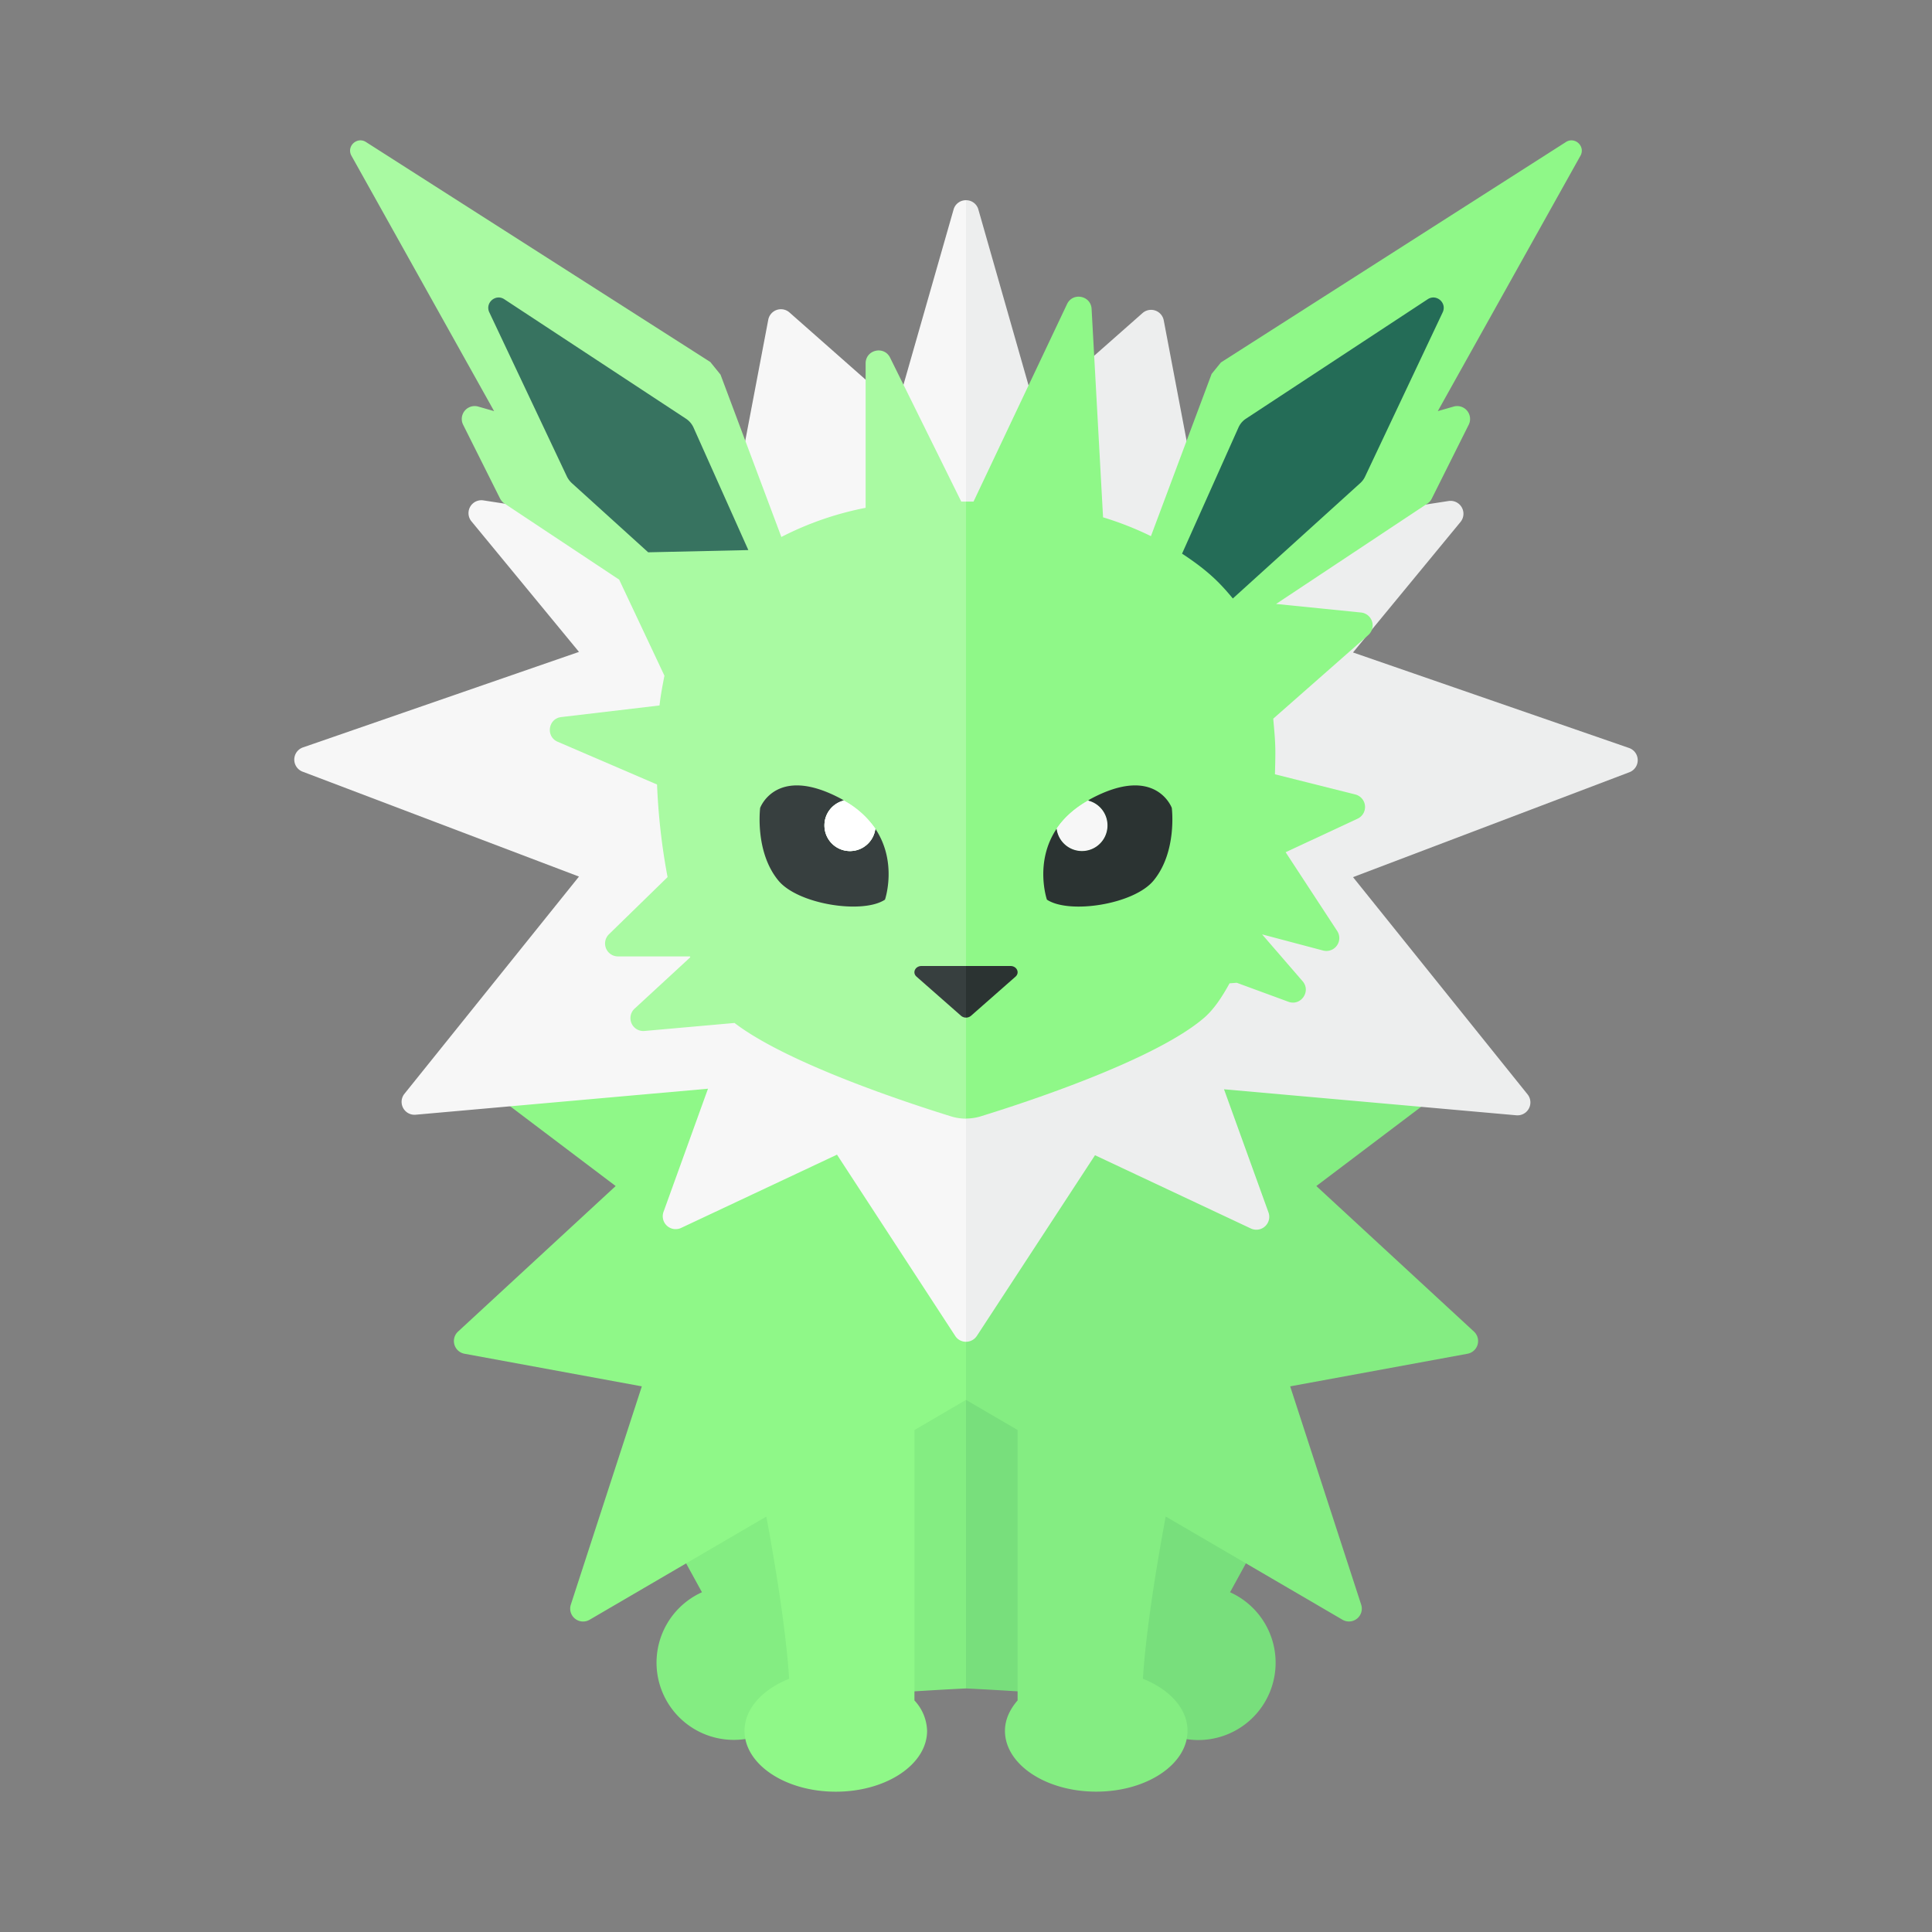 <svg xmlns="http://www.w3.org/2000/svg" width="100%" height="100%" viewBox="-2.72 -2.72 37.44 37.44"><rect x="-2.72" y="-2.72" width="37.44" height="37.44" fill="#808080" stroke="none"/><path fill="#78DF7C" d="M21.117 28.136l.306-.558c1.676-3.048-.825-8.453-.93-8.578H16v11c1.592.078 2.512.186 3.138.121a1.498 1.498 0 101.979-1.985z"/><path fill="#84ED82" d="M11.507 19c-.105.125-2.606 5.53-.93 8.578l.306.558a1.497 1.497 0 101.979 1.985c.626.066 1.546-.043 3.138-.121V19h-4.493z"/><path fill="#8FF888" d="M16 24.408V13l-7.434.052 2.171 4.655L7 18.593l2.211 1.671-3.054 2.82a.25.25 0 00.124.43l3.437.632-1.376 4.23a.25.25 0 00.364.293l3.425-2c.188 1.015.381 2.214.442 3.144-.516.206-.865.579-.865 1.009 0 .651.792 1.179 1.769 1.179.977 0 1.769-.528 1.769-1.179a.896.896 0 00-.245-.589v-5.24l.999-.585z"/><path fill="#84ED82" d="M23.658 28.376l-1.376-4.23 3.437-.632a.25.25 0 00.124-.43l-3.054-2.82L25 18.593l-3.737-.886 2.171-4.655L16 13v11.408l1 .584v5.24c-.151.174-.245.373-.245.589 0 .651.792 1.179 1.769 1.179.977 0 1.769-.528 1.769-1.179 0-.43-.349-.803-.865-1.009.061-.93.253-2.129.442-3.144l3.425 2a.249.249 0 00.363-.292z"/><path fill="#F7F7F7" d="M15.759 1.341l-1.096 3.833-2.084-1.839a.25.25 0 00-.411.141l-.803 4.227-4.717-.726a.25.25 0 00-.231.407L8.5 9.913l-5.349 1.851a.25.25 0 00-.007.47L8.5 14.267l-3.382 4.209a.25.25 0 00.217.406L11 18.378l-.862 2.387a.25.25 0 00.341.311l3.021-1.42 2.291 3.513a.246.246 0 00.209.113V1.16a.246.246 0 00-.241.181z"/><path fill="#EDEEEE" d="M16.21 23.169l2.29-3.502 3.021 1.42a.25.25 0 00.341-.311L21 18.389l5.665.504a.25.25 0 00.217-.406L23.5 14.278l5.356-2.033a.25.25 0 00-.007-.47L23.5 9.924l2.083-2.529a.25.25 0 00-.231-.406l-4.717.726-.803-4.227a.25.25 0 00-.411-.141l-2.084 1.839-1.097-3.845A.245.245 0 0016 1.16v22.122c.08 0 .16-.038.21-.113z"/><path fill="#A9FAA2" d="M15.908 7l-1.379-2.789c-.117-.237-.474-.154-.474.111v2.799a6.121 6.121 0 00-1.633.565L11.243 4.54l-.198-.245L4.378.036c-.168-.115-.38.065-.294.25l2.771 4.961-.307-.088a.25.25 0 00-.293.352L6.97 6.94c.02.039.049.072.085.097l2.224 1.476.877 1.861c-.036.188-.073.373-.095.577l-1.905.225c-.254.03-.304.377-.07.478l1.927.829c.024.606.094 1.216.204 1.794l-1.136 1.108a.25.25 0 00.175.429h1.394l.007.017-1.079.995a.25.25 0 00.192.433l1.744-.155c1.031.789 3.376 1.556 4.196 1.81.096.03.194.044.291.044V7h-.093z"/><path fill="#8FF888" d="M16.293 18.911c.861-.266 3.376-1.089 4.326-1.911.179-.155.339-.391.488-.664l.14-.011 1.001.368c.242.089.444-.203.275-.398l-.785-.908 1.182.313a.25.25 0 00.273-.379l-.999-1.526 1.395-.65a.25.25 0 00-.045-.469l-1.557-.391c.004-.168.01-.337.007-.502-.004-.199-.024-.386-.04-.576l1.842-1.621a.25.25 0 00-.14-.436l-1.647-.166 2.933-1.946a.242.242 0 00.085-.097l.715-1.43a.25.25 0 00-.293-.352l-.306.088L27.914.286c.086-.185-.126-.365-.294-.25l-6.68 4.268-.18.222-1.176 3.144a6.234 6.234 0 00-.928-.365l-.222-4.039c-.014-.259-.365-.328-.476-.093L16.146 7H16v11.956a.983.983 0 00.293-.045z"/><path fill="#F7F7F7" d="M18.742 13.271a.495.495 0 01-.986.069c.132-.196.328-.385.611-.546a.495.495 0 01.375.477z"/><path fill="#F7F7F7" d="M18.742 13.271a.495.495 0 01-.986.069c.132-.196.328-.385.611-.546a.495.495 0 01.375.477z"/><path fill="#2B3332" d="M17.756 13.34a.495.495 0 00.986-.069.495.495 0 00-.375-.477c.014-.008.022-.018.036-.025 1.272-.69 1.585.167 1.585.167s.109.847-.353 1.408c-.382.464-1.637.656-2.067.37 0 0-.248-.723.188-1.374z"/><path fill="#246C57" d="M24.947 3.079l-3.522 2.315a.395.395 0 00-.145.171l-1.093 2.444c.238.156.467.325.669.522.112.109.216.227.315.347l2.469-2.236a.393.393 0 00.093-.125l1.505-3.185c.086-.183-.122-.364-.291-.253z"/><path fill="#377360" d="M8.361 6.642l1.48 1.341 1.941-.043-1.062-2.374a.402.402 0 00-.145-.171L7.053 3.079c-.169-.111-.377.07-.291.253l1.505 3.185a.442.442 0 00.094.125z"/><path fill="#373F3F" d="M14.243 13.34a.495.495 0 01-.986-.069c0-.233.161-.42.375-.477-.014-.008-.022-.018-.036-.025-1.272-.69-1.585.167-1.585.167s-.109.847.353 1.408c.381.463 1.636.656 2.066.37 0 0 .248-.723-.187-1.374z"/><g fill="#FFF"><path d="M13.257 13.271a.495.495 0 00.986.069 1.779 1.779 0 00-.611-.546.495.495 0 00-.375.477z"/><path d="M13.257 13.271a.495.495 0 00.986.069 1.779 1.779 0 00-.611-.546.495.495 0 00-.375.477z"/></g><path fill="#373F3F" d="M15.138 16c-.122 0-.184.13-.097.206l.862.758A.146.146 0 0016 17v-1h-.862z"/><path fill="#2B3332" d="M16.96 16.206c.086-.076.025-.206-.098-.206H16v1a.15.15 0 00.097-.035l.863-.759z"/></svg>